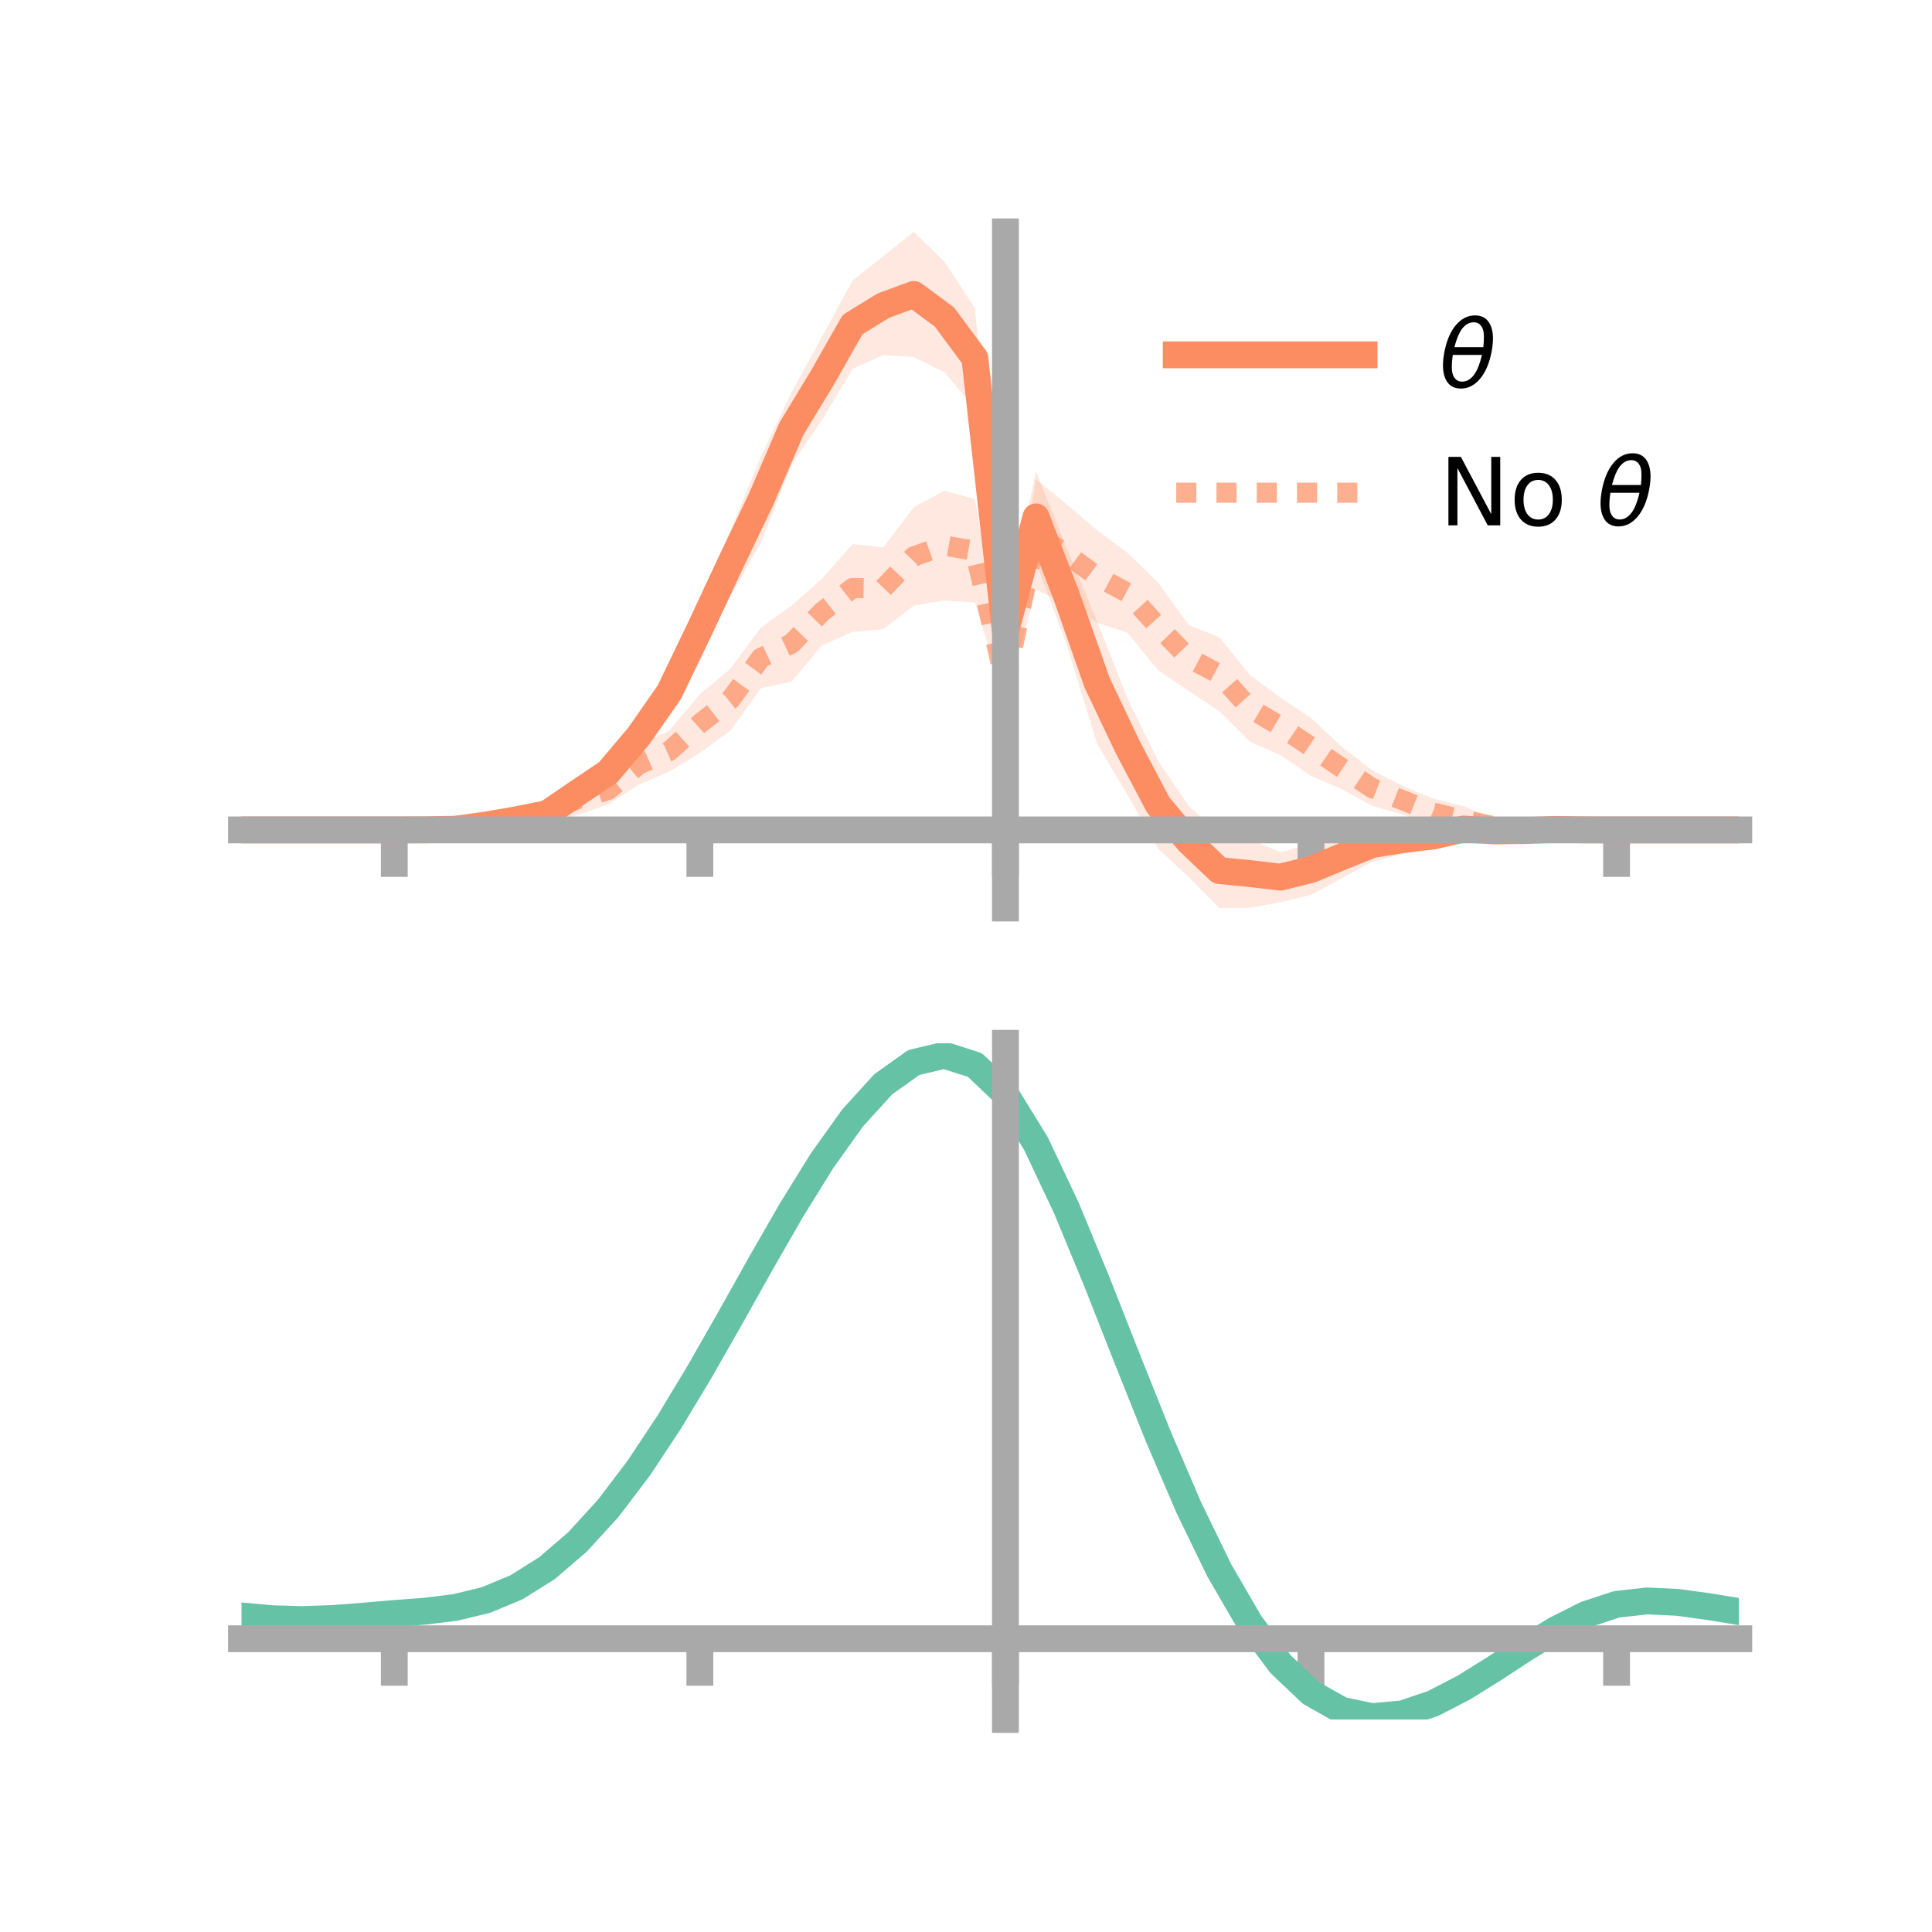 <?xml version="1.0" encoding="utf-8" standalone="no"?>
<!DOCTYPE svg PUBLIC "-//W3C//DTD SVG 1.1//EN"
  "http://www.w3.org/Graphics/SVG/1.1/DTD/svg11.dtd">
<!-- Created with matplotlib (https://matplotlib.org/) -->
<svg height="144pt" version="1.1" viewBox="0 0 144 144" width="144pt" xmlns="http://www.w3.org/2000/svg" xmlns:xlink="http://www.w3.org/1999/xlink">
 <defs>
  <style type="text/css">*{stroke-linecap:butt;stroke-linejoin:round;}</style>
 </defs>
 <g id="figure_1">
  <g id="patch_1">
   <path d="M 0 144 
L 144 144 
L 144 0 
L 0 0 
z
" style="fill:none;"/>
  </g>
  <g id="axes_1">
   <g id="patch_2">
    <path d="M 18 67.68 
L 129.6 67.68 
L 129.6 17.28 
L 18 17.28 
z
" style="fill:none;"/>
   </g>
   <g id="PolyCollection_1">
    <path clip-path="url(#p6fcb8cdc4d)" d="M 18 61.857 
L 18 61.857 
L 20.278 61.857 
L 22.555 61.857 
L 24.833 61.857 
L 27.11 61.857 
L 29.388 61.857 
L 31.665 61.785 
L 33.943 61.598 
L 36.22 61.128 
L 38.498 60.526 
L 40.776 59.93 
L 43.053 58.034 
L 45.331 56.402 
L 47.608 53.459 
L 49.886 49.831 
L 52.163 44.867 
L 54.441 39.553 
L 56.718 34.028 
L 58.996 29.251 
L 61.273 25.094 
L 63.551 20.894 
L 65.829 19.105 
L 68.106 17.28 
L 70.384 19.499 
L 72.661 22.961 
L 74.939 45.702 
L 77.216 35.149 
L 79.494 40.806 
L 81.771 46.327 
L 84.049 52.086 
L 86.327 56.737 
L 88.604 60.072 
L 90.882 62.097 
L 93.159 62.557 
L 95.437 63.513 
L 97.714 62.924 
L 99.992 62.257 
L 102.269 61.673 
L 104.547 61.507 
L 106.824 61.348 
L 109.102 61.084 
L 111.38 61.401 
L 113.657 61.539 
L 115.935 61.584 
L 118.212 61.784 
L 120.49 61.857 
L 122.767 61.857 
L 125.045 61.857 
L 127.322 61.857 
L 129.6 61.857 
L 129.6 61.857 
L 129.6 61.857 
L 127.322 61.857 
L 125.045 61.857 
L 122.767 61.857 
L 120.49 61.858 
L 118.212 61.922 
L 115.935 62.056 
L 113.657 62.269 
L 111.38 62.471 
L 109.102 62.495 
L 106.824 63.274 
L 104.547 63.653 
L 102.269 64.227 
L 99.992 65.47 
L 97.714 66.703 
L 95.437 67.242 
L 93.159 67.666 
L 90.882 67.68 
L 88.604 65.377 
L 86.327 63.26 
L 84.049 59.276 
L 81.771 55.442 
L 79.494 48.031 
L 77.216 41.904 
L 74.939 48.482 
L 72.661 30.429 
L 70.384 27.741 
L 68.106 26.611 
L 65.829 26.469 
L 63.551 27.481 
L 61.273 31.291 
L 58.996 34.638 
L 56.718 40.451 
L 54.441 44.423 
L 52.163 48.871 
L 49.886 53.36 
L 47.608 56.262 
L 45.331 58.711 
L 43.053 60.141 
L 40.776 61.362 
L 38.498 61.671 
L 36.22 61.861 
L 33.943 62.012 
L 31.665 61.913 
L 29.388 61.857 
L 27.11 61.857 
L 24.833 61.857 
L 22.555 61.857 
L 20.278 61.857 
L 18 61.857 
z
" style="fill:#fc8d62;fill-opacity:0.2;"/>
   </g>
   <g id="PolyCollection_2">
    <path clip-path="url(#p6fcb8cdc4d)" d="M 18 61.857 
L 18 61.857 
L 20.278 61.857 
L 22.555 61.857 
L 24.833 61.857 
L 27.11 61.857 
L 29.388 61.857 
L 31.665 61.756 
L 33.943 61.524 
L 36.22 61.05 
L 38.498 60.398 
L 40.776 59.518 
L 43.053 58.392 
L 45.331 57.814 
L 47.608 55.5 
L 49.886 54.46 
L 52.163 51.748 
L 54.441 49.842 
L 56.718 46.768 
L 58.996 45.143 
L 61.273 43.118 
L 63.551 40.555 
L 65.829 40.802 
L 68.106 37.812 
L 70.384 36.567 
L 72.661 37.201 
L 74.939 49.641 
L 77.216 35.717 
L 79.494 37.583 
L 81.771 39.519 
L 84.049 41.212 
L 86.327 43.431 
L 88.604 46.586 
L 90.882 47.493 
L 93.159 50.303 
L 95.437 51.997 
L 97.714 53.518 
L 99.992 55.647 
L 102.269 57.409 
L 104.547 58.581 
L 106.824 59.526 
L 109.102 60.095 
L 111.38 60.995 
L 113.657 61.354 
L 115.935 61.561 
L 118.212 61.804 
L 120.49 61.857 
L 122.767 61.857 
L 125.045 61.857 
L 127.322 61.857 
L 129.6 61.857 
L 129.6 61.857 
L 129.6 61.857 
L 127.322 61.857 
L 125.045 61.857 
L 122.767 61.857 
L 120.49 61.858 
L 118.212 61.942 
L 115.935 62.087 
L 113.657 62.101 
L 111.38 62.183 
L 109.102 62.136 
L 106.824 61.609 
L 104.547 60.707 
L 102.269 60.065 
L 99.992 58.813 
L 97.714 57.834 
L 95.437 56.275 
L 93.159 55.285 
L 90.882 53.012 
L 88.604 51.497 
L 86.327 49.969 
L 84.049 47.173 
L 81.771 46.421 
L 79.494 45.006 
L 77.216 43.958 
L 74.939 52.276 
L 72.661 44.912 
L 70.384 44.763 
L 68.106 45.133 
L 65.829 46.912 
L 63.551 47.095 
L 61.273 48.09 
L 58.996 50.807 
L 56.718 51.299 
L 54.441 54.455 
L 52.163 56.122 
L 49.886 57.513 
L 47.608 58.483 
L 45.331 59.952 
L 43.053 60.746 
L 40.776 61.355 
L 38.498 61.629 
L 36.22 61.791 
L 33.943 61.917 
L 31.665 61.91 
L 29.388 61.857 
L 27.11 61.857 
L 24.833 61.857 
L 22.555 61.857 
L 20.278 61.857 
L 18 61.857 
z
" style="fill:#fc8d62;fill-opacity:0.2;"/>
   </g>
   <g id="matplotlib.axis_1">
    <g id="xtick_1">
     <g id="line2d_1">
      <defs>
       <path d="M 0 0 
L 0 3.5 
" id="mc055887f5b" style="stroke:#a9a9a9;stroke-width:2;"/>
      </defs>
      <g>
       <use style="fill:#a9a9a9;stroke:#a9a9a9;stroke-width:2;" x="29.388" xlink:href="#mc055887f5b" y="61.857"/>
      </g>
     </g>
    </g>
    <g id="xtick_2">
     <g id="line2d_2">
      <g>
       <use style="fill:#a9a9a9;stroke:#a9a9a9;stroke-width:2;" x="52.163" xlink:href="#mc055887f5b" y="61.857"/>
      </g>
     </g>
    </g>
    <g id="xtick_3">
     <g id="line2d_3">
      <g>
       <use style="fill:#a9a9a9;stroke:#a9a9a9;stroke-width:2;" x="74.939" xlink:href="#mc055887f5b" y="61.857"/>
      </g>
     </g>
    </g>
    <g id="xtick_4">
     <g id="line2d_4">
      <g>
       <use style="fill:#a9a9a9;stroke:#a9a9a9;stroke-width:2;" x="97.714" xlink:href="#mc055887f5b" y="61.857"/>
      </g>
     </g>
    </g>
    <g id="xtick_5">
     <g id="line2d_5">
      <g>
       <use style="fill:#a9a9a9;stroke:#a9a9a9;stroke-width:2;" x="120.49" xlink:href="#mc055887f5b" y="61.857"/>
      </g>
     </g>
    </g>
   </g>
   <g id="matplotlib.axis_2"/>
   <g id="line2d_6">
    <path clip-path="url(#p6fcb8cdc4d)" d="M 18 61.857 
L 20.278 61.857 
L 22.555 61.857 
L 24.833 61.857 
L 27.11 61.857 
L 29.388 61.857 
L 31.665 61.849 
L 33.943 61.805 
L 36.22 61.494 
L 38.498 61.099 
L 40.776 60.646 
L 43.053 59.087 
L 45.331 57.557 
L 47.608 54.861 
L 49.886 51.595 
L 52.163 46.869 
L 54.441 41.988 
L 56.718 37.239 
L 58.996 31.945 
L 61.273 28.193 
L 63.551 24.188 
L 65.829 22.787 
L 68.106 21.945 
L 70.384 23.62 
L 72.661 26.695 
L 74.939 47.092 
L 77.216 38.527 
L 79.494 44.419 
L 81.771 50.885 
L 84.049 55.681 
L 86.327 59.998 
L 88.604 62.724 
L 90.882 64.889 
L 93.159 65.112 
L 95.437 65.377 
L 97.714 64.814 
L 99.992 63.863 
L 102.269 62.95 
L 104.547 62.58 
L 106.824 62.311 
L 109.102 61.79 
L 111.38 61.936 
L 113.657 61.904 
L 115.935 61.82 
L 118.212 61.853 
L 120.49 61.858 
L 122.767 61.857 
L 125.045 61.857 
L 127.322 61.857 
L 129.6 61.857 
" style="fill:none;stroke:#fc8d62;stroke-linecap:square;stroke-width:2;"/>
   </g>
   <g id="line2d_7">
    <path clip-path="url(#p6fcb8cdc4d)" d="M 18 61.857 
L 20.278 61.857 
L 22.555 61.857 
L 24.833 61.857 
L 27.11 61.857 
L 29.388 61.857 
L 31.665 61.833 
L 33.943 61.72 
L 36.22 61.421 
L 38.498 61.014 
L 40.776 60.437 
L 43.053 59.569 
L 45.331 58.883 
L 47.608 56.991 
L 49.886 55.987 
L 52.163 53.935 
L 54.441 52.148 
L 56.718 49.033 
L 58.996 47.975 
L 61.273 45.604 
L 63.551 43.825 
L 65.829 43.857 
L 68.106 41.472 
L 70.384 40.665 
L 72.661 41.056 
L 74.939 50.959 
L 77.216 39.837 
L 79.494 41.294 
L 81.771 42.97 
L 84.049 44.192 
L 86.327 46.7 
L 88.604 49.042 
L 90.882 50.253 
L 93.159 52.794 
L 95.437 54.136 
L 97.714 55.676 
L 99.992 57.23 
L 102.269 58.737 
L 104.547 59.644 
L 106.824 60.568 
L 109.102 61.115 
L 111.38 61.589 
L 113.657 61.728 
L 115.935 61.824 
L 118.212 61.873 
L 120.49 61.858 
L 122.767 61.857 
L 125.045 61.857 
L 127.322 61.857 
L 129.6 61.857 
" style="fill:none;stroke:#fc8d62;stroke-dasharray:1.5,1.5;stroke-dashoffset:0;stroke-opacity:0.7;stroke-width:1.5;"/>
   </g>
   <g id="patch_3">
    <path d="M 74.939 67.68 
L 74.939 17.28 
" style="fill:none;stroke:#a9a9a9;stroke-linecap:square;stroke-linejoin:miter;stroke-width:2;"/>
   </g>
   <g id="patch_4">
    <path d="M 129.6 67.68 
L 129.6 17.28 
" style="fill:none;"/>
   </g>
   <g id="patch_5">
    <path d="M 18 61.857 
L 129.6 61.857 
" style="fill:none;stroke:#a9a9a9;stroke-linecap:square;stroke-linejoin:miter;stroke-width:2;"/>
   </g>
   <g id="patch_6">
    <path d="M 18 17.28 
L 129.6 17.28 
" style="fill:none;"/>
   </g>
   <g id="legend_1">
    <g id="line2d_8">
     <path d="M 87.67 26.449 
L 101.67 26.449 
" style="fill:none;stroke:#fc8d62;stroke-linecap:square;stroke-width:2;"/>
    </g>
    <g id="line2d_9"/>
    <g id="text_1">
     <!-- $\theta$ -->
     <g transform="translate(107.27 28.899)scale(0.07 -0.07)">
      <defs>
       <path d="M 45.516 34.672 
L 14.453 34.672 
Q 12.359 20.062 14.5 13.875 
Q 17.188 6.25 24.469 6.25 
Q 31.781 6.25 37.359 13.922 
Q 42.234 20.656 45.516 34.672 
z
M 47.016 42.969 
Q 48.344 56.844 46.625 61.719 
Q 43.953 69.438 36.766 69.438 
Q 29.297 69.438 23.828 61.812 
Q 19.531 55.672 16.156 42.969 
z
M 38.188 76.766 
Q 49.906 76.766 54.594 66.406 
Q 59.281 56.109 55.719 37.844 
Q 52.203 19.625 43.453 9.281 
Q 34.766 -1.125 23.047 -1.125 
Q 11.281 -1.125 6.641 9.281 
Q 2 19.625 5.516 37.844 
Q 9.078 56.109 17.719 66.406 
Q 26.422 76.766 38.188 76.766 
z
" id="DejaVuSans-Oblique-952"/>
      </defs>
      <use transform="translate(0 0.234)" xlink:href="#DejaVuSans-Oblique-952"/>
     </g>
    </g>
    <g id="line2d_10">
     <path d="M 87.67 36.724 
L 101.67 36.724 
" style="fill:none;stroke:#fc8d62;stroke-dasharray:1.5,1.5;stroke-dashoffset:0;stroke-opacity:0.7;stroke-width:1.5;"/>
    </g>
    <g id="line2d_11"/>
    <g id="text_2">
     <!-- No $\theta$ -->
     <g transform="translate(107.27 39.174)scale(0.07 -0.07)">
      <defs>
       <path d="M 9.812 72.906 
L 23.094 72.906 
L 55.422 11.922 
L 55.422 72.906 
L 64.984 72.906 
L 64.984 0 
L 51.703 0 
L 19.391 60.984 
L 19.391 0 
L 9.812 0 
z
" id="DejaVuSans-78"/>
       <path d="M 30.609 48.391 
Q 23.391 48.391 19.188 42.75 
Q 14.984 37.109 14.984 27.297 
Q 14.984 17.484 19.156 11.844 
Q 23.344 6.203 30.609 6.203 
Q 37.797 6.203 41.984 11.859 
Q 46.188 17.531 46.188 27.297 
Q 46.188 37.016 41.984 42.703 
Q 37.797 48.391 30.609 48.391 
z
M 30.609 56 
Q 42.328 56 49.016 48.375 
Q 55.719 40.766 55.719 27.297 
Q 55.719 13.875 49.016 6.219 
Q 42.328 -1.422 30.609 -1.422 
Q 18.844 -1.422 12.172 6.219 
Q 5.516 13.875 5.516 27.297 
Q 5.516 40.766 12.172 48.375 
Q 18.844 56 30.609 56 
z
" id="DejaVuSans-111"/>
       <path id="DejaVuSans-32"/>
      </defs>
      <use transform="translate(0 0.234)" xlink:href="#DejaVuSans-78"/>
      <use transform="translate(74.805 0.234)" xlink:href="#DejaVuSans-111"/>
      <use transform="translate(135.986 0.234)" xlink:href="#DejaVuSans-32"/>
      <use transform="translate(167.773 0.234)" xlink:href="#DejaVuSans-Oblique-952"/>
     </g>
    </g>
   </g>
  </g>
  <g id="axes_2">
   <g id="patch_7">
    <path d="M 18 128.16 
L 129.6 128.16 
L 129.6 77.76 
L 18 77.76 
z
" style="fill:none;"/>
   </g>
   <g id="PolyCollection_3">
    <path clip-path="url(#p1002429e5d)" d="M 18 120.48 
L 18 120.401 
L 20.278 120.619 
L 22.555 120.682 
L 24.833 120.597 
L 27.11 120.412 
L 29.388 120.207 
L 31.665 120.032 
L 33.943 119.747 
L 36.22 119.188 
L 38.498 118.229 
L 40.776 116.779 
L 43.053 114.785 
L 45.331 112.239 
L 47.608 109.174 
L 49.886 105.657 
L 52.163 101.791 
L 54.441 97.703 
L 56.718 93.55 
L 58.996 89.506 
L 61.273 85.759 
L 63.551 82.509 
L 65.829 79.958 
L 68.106 78.309 
L 70.384 77.76 
L 72.661 78.499 
L 74.939 80.697 
L 77.216 84.443 
L 79.494 89.334 
L 81.771 94.922 
L 84.049 100.787 
L 86.327 106.564 
L 88.604 111.952 
L 90.882 116.716 
L 93.159 120.692 
L 95.437 123.784 
L 97.714 125.962 
L 99.992 127.255 
L 102.269 127.741 
L 104.547 127.534 
L 106.824 126.774 
L 109.102 125.614 
L 111.38 124.22 
L 113.657 122.754 
L 115.935 121.375 
L 118.212 120.239 
L 120.49 119.495 
L 122.767 119.241 
L 125.045 119.357 
L 127.322 119.677 
L 129.6 120.062 
L 129.6 120.168 
L 129.6 120.168 
L 127.322 119.809 
L 125.045 119.508 
L 122.767 119.404 
L 120.49 119.663 
L 118.212 120.415 
L 115.935 121.576 
L 113.657 122.997 
L 111.38 124.513 
L 109.102 125.955 
L 106.824 127.153 
L 104.547 127.939 
L 102.269 128.16 
L 99.992 127.684 
L 97.714 126.409 
L 95.437 124.272 
L 93.159 121.255 
L 90.882 117.389 
L 88.604 112.765 
L 86.327 107.536 
L 84.049 101.926 
L 81.771 96.225 
L 79.494 90.79 
L 77.216 86.03 
L 74.939 82.386 
L 72.661 80.256 
L 70.384 79.544 
L 68.106 80.08 
L 65.829 81.676 
L 63.551 84.137 
L 61.273 87.266 
L 58.996 90.865 
L 56.718 94.743 
L 54.441 98.719 
L 52.163 102.626 
L 49.886 106.32 
L 47.608 109.679 
L 45.331 112.611 
L 43.053 115.052 
L 40.776 116.975 
L 38.498 118.386 
L 36.22 119.325 
L 33.943 119.872 
L 31.665 120.147 
L 29.388 120.311 
L 27.11 120.5 
L 24.833 120.667 
L 22.555 120.739 
L 20.278 120.679 
L 18 120.48 
z
" style="fill:#66c2a5;fill-opacity:0.2;"/>
   </g>
   <g id="matplotlib.axis_3">
    <g id="xtick_6">
     <g id="line2d_12">
      <g>
       <use style="fill:#a9a9a9;stroke:#a9a9a9;stroke-width:2;" x="29.388" xlink:href="#mc055887f5b" y="122.143"/>
      </g>
     </g>
    </g>
    <g id="xtick_7">
     <g id="line2d_13">
      <g>
       <use style="fill:#a9a9a9;stroke:#a9a9a9;stroke-width:2;" x="52.163" xlink:href="#mc055887f5b" y="122.143"/>
      </g>
     </g>
    </g>
    <g id="xtick_8">
     <g id="line2d_14">
      <g>
       <use style="fill:#a9a9a9;stroke:#a9a9a9;stroke-width:2;" x="74.939" xlink:href="#mc055887f5b" y="122.143"/>
      </g>
     </g>
    </g>
    <g id="xtick_9">
     <g id="line2d_15">
      <g>
       <use style="fill:#a9a9a9;stroke:#a9a9a9;stroke-width:2;" x="97.714" xlink:href="#mc055887f5b" y="122.143"/>
      </g>
     </g>
    </g>
    <g id="xtick_10">
     <g id="line2d_16">
      <g>
       <use style="fill:#a9a9a9;stroke:#a9a9a9;stroke-width:2;" x="120.49" xlink:href="#mc055887f5b" y="122.143"/>
      </g>
     </g>
    </g>
   </g>
   <g id="matplotlib.axis_4"/>
   <g id="line2d_17">
    <path clip-path="url(#p1002429e5d)" d="M 18 120.44 
L 20.278 120.649 
L 22.555 120.711 
L 24.833 120.632 
L 27.11 120.456 
L 29.388 120.259 
L 31.665 120.09 
L 33.943 119.809 
L 36.22 119.257 
L 38.498 118.308 
L 40.776 116.877 
L 43.053 114.918 
L 45.331 112.425 
L 47.608 109.427 
L 49.886 105.989 
L 52.163 102.208 
L 54.441 98.211 
L 56.718 94.147 
L 58.996 90.185 
L 61.273 86.512 
L 63.551 83.323 
L 65.829 80.817 
L 68.106 79.195 
L 70.384 78.652 
L 72.661 79.378 
L 74.939 81.541 
L 77.216 85.236 
L 79.494 90.062 
L 81.771 95.574 
L 84.049 101.357 
L 86.327 107.05 
L 88.604 112.359 
L 90.882 117.053 
L 93.159 120.973 
L 95.437 124.028 
L 97.714 126.186 
L 99.992 127.47 
L 102.269 127.951 
L 104.547 127.737 
L 106.824 126.963 
L 109.102 125.785 
L 111.38 124.367 
L 113.657 122.875 
L 115.935 121.476 
L 118.212 120.327 
L 120.49 119.579 
L 122.767 119.323 
L 125.045 119.432 
L 127.322 119.743 
L 129.6 120.115 
" style="fill:none;stroke:#66c2a5;stroke-linecap:square;stroke-width:2;"/>
   </g>
   <g id="patch_8">
    <path d="M 74.939 128.16 
L 74.939 77.76 
" style="fill:none;stroke:#a9a9a9;stroke-linecap:square;stroke-linejoin:miter;stroke-width:2;"/>
   </g>
   <g id="patch_9">
    <path d="M 129.6 128.16 
L 129.6 77.76 
" style="fill:none;"/>
   </g>
   <g id="patch_10">
    <path d="M 18 122.143 
L 129.6 122.143 
" style="fill:none;stroke:#a9a9a9;stroke-linecap:square;stroke-linejoin:miter;stroke-width:2;"/>
   </g>
   <g id="patch_11">
    <path d="M 18 77.76 
L 129.6 77.76 
" style="fill:none;"/>
   </g>
  </g>
 </g>
 <defs>
  <clipPath id="p6fcb8cdc4d">
   <rect height="50.4" width="111.6" x="18" y="17.28"/>
  </clipPath>
  <clipPath id="p1002429e5d">
   <rect height="50.4" width="111.6" x="18" y="77.76"/>
  </clipPath>
 </defs>
</svg>
